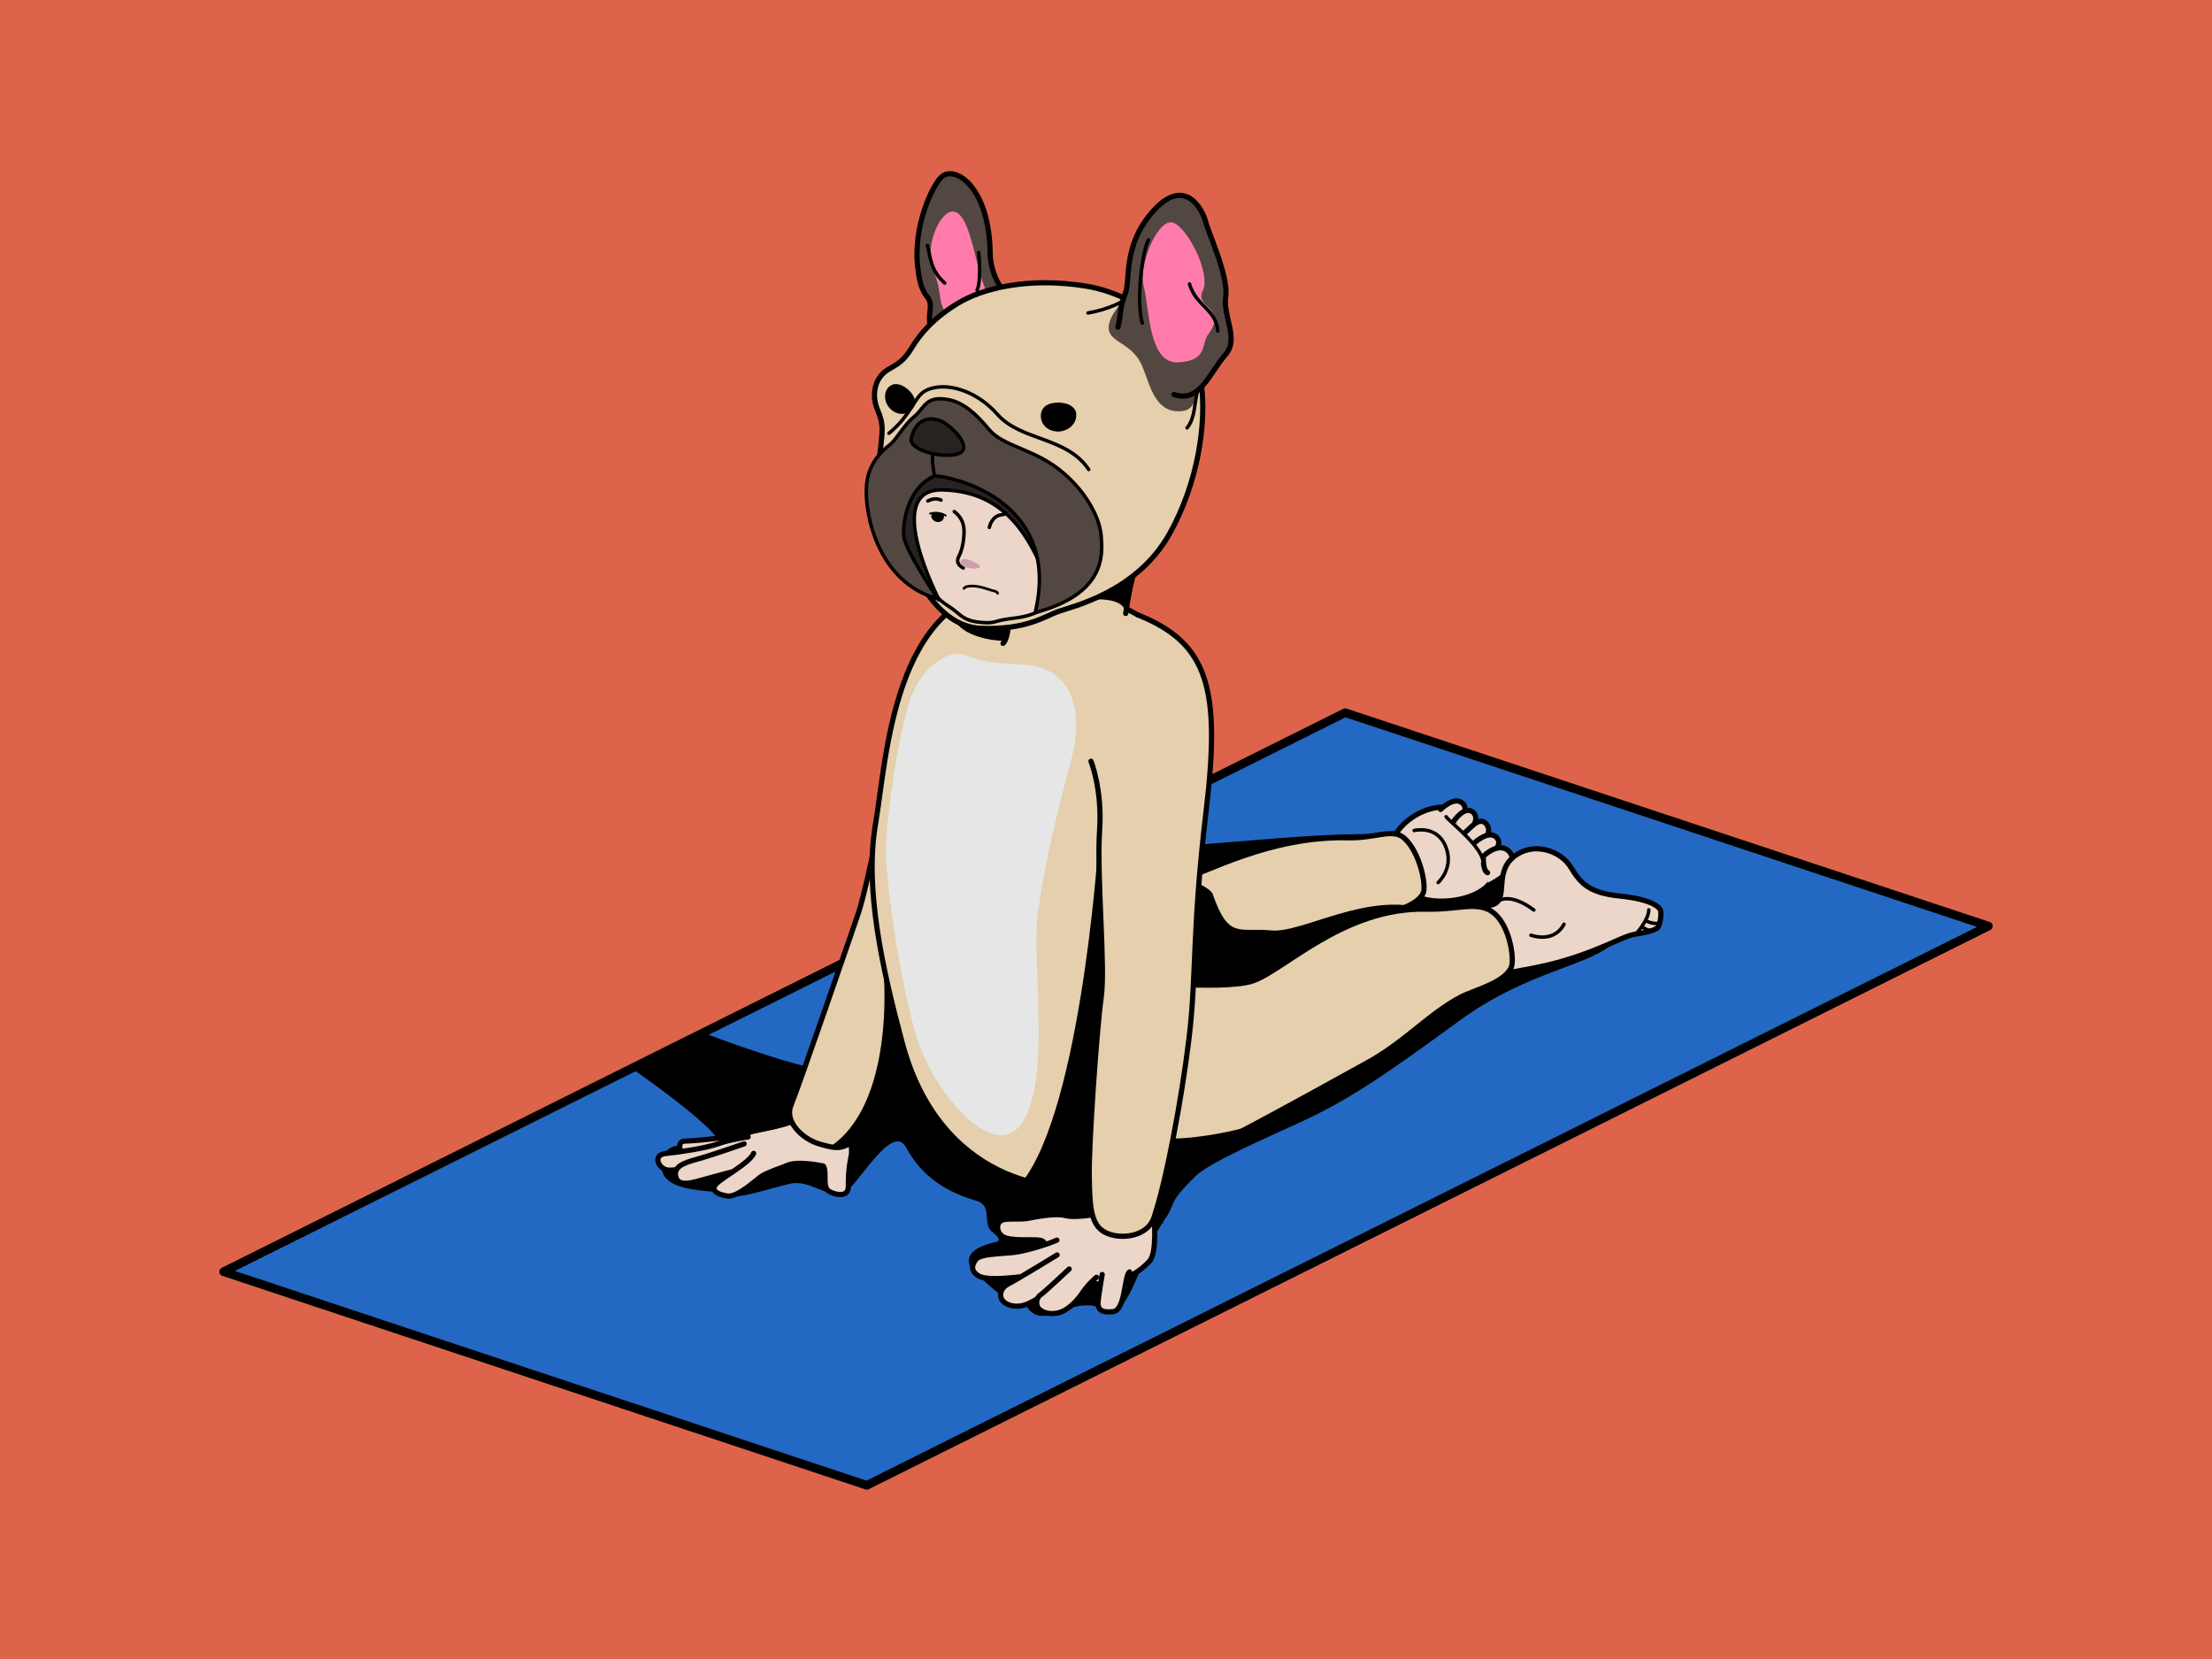 <?xml version="1.0" encoding="UTF-8"?>
<svg xmlns="http://www.w3.org/2000/svg" version="1.1" xmlns:xlink="http://www.w3.org/1999/xlink" viewBox="0 0 1280 960">
  <defs>
    <style>
      .cls-1 {
        fill: #2369c4;
        stroke-width: 5px;
      }

      .cls-1, .cls-2, .cls-3, .cls-4, .cls-5, .cls-6, .cls-7, .cls-8, .cls-9, .cls-10, .cls-11, .cls-12 {
        stroke: #000;
      }

      .cls-1, .cls-6, .cls-8, .cls-10 {
        stroke-linejoin: round;
      }

      .cls-13, .cls-4, .cls-5 {
        fill: #ecd6c9;
      }

      .cls-2 {
        stroke-width: 1.5px;
      }

      .cls-2, .cls-3, .cls-14, .cls-6, .cls-7 {
        fill: none;
      }

      .cls-2, .cls-3, .cls-4, .cls-5, .cls-6, .cls-7, .cls-8, .cls-10, .cls-11, .cls-12 {
        stroke-linecap: round;
      }

      .cls-2, .cls-3, .cls-4, .cls-5, .cls-7, .cls-9, .cls-11, .cls-12 {
        stroke-miterlimit: 10;
      }

      .cls-3, .cls-5, .cls-6, .cls-8, .cls-10 {
        stroke-width: 2px;
      }

      .cls-15, .cls-9, .cls-10, .cls-11 {
        fill: #534741;
      }

      .cls-16 {
        fill: #dd644b;
      }

      .cls-17 {
        clip-path: url(#clippath-1);
      }

      .cls-4, .cls-9, .cls-11, .cls-12 {
        stroke-width: 3px;
      }

      .cls-18 {
        clip-path: url(#clippath-3);
      }

      .cls-8 {
        fill: #282320;
      }

      .cls-19 {
        fill: #cc9fad;
      }

      .cls-20 {
        fill: #ff7bac;
      }

      .cls-21 {
        clip-path: url(#clippath-2);
      }

      .cls-22 {
        clip-path: url(#clippath);
      }

      .cls-12 {
        fill: #e5cfac;
      }

      .cls-23 {
        fill: #e6e6e6;
      }
    </style>
    <clipPath id="clippath">
      <path class="cls-14" d="M572.8,360.5c-33.3,4.5-44.2,32.6-50.6,56.4-6.4,23.7-19.9,95.1-25.5,111.5-5.6,16.4-33.3,96.9-39.1,111.5-3.6,9.1,6.6,19.2,16.6,22.1,9.2,2.6,14,3.9,21.6-3.9,12.4-12.5,49.9-60.6,59.9-92.2,10.7-33.9,8.3-45.8,29.3-110.5"/>
    </clipPath>
    <clipPath id="clippath-1">
      <path class="cls-14" d="M604.5,516.1s59.6-.9,76.4-6c16.8-5.1,54-26.4,99.1-25.3,16,.4,25.9-5.8,32.6.2,9.1,8.2,13,27.6,10.9,31.9-4,8.4-22,11.4-29.3,15.2-17.2,8.8-30.6,24.5-51.1,35.6s-81.1,51.7-98.6,51.3c-17.5-.3-40-102.9-40-102.9Z"/>
    </clipPath>
    <clipPath id="clippath-2">
      <path class="cls-14" d="M684.2,429.6c-32.8,51.9-28.2,67.4-31.9,112-2.7,33,23.7,32.8,29.1,71,2.4,16.5,4,58.9-36.4,71-36.4,10.9-102-1.8-122.9-80.1-11.7-43.7-21.8-89.2-15.5-126.5,6.4-37.3,10-132,78.3-137.5,63.7-5.1,130.6,40.4,99.2,90.1Z"/>
    </clipPath>
    <clipPath id="clippath-3">
      <path class="cls-14" d="M646.9,567.1s59.6,6.2,77.5.7c17.9-5.5,54.5-42.8,102.7-41.7,17,.4,24.8-3.8,33.7,0,12.7,5.5,15.8,29.1,13.7,33.7-4.2,9.1-21.2,13-29.1,17.1-18.3,9.5-32.6,26.3-54.5,38.2-21.9,11.9-135.9,76.5-154.6,76.2s10.6-124.2,10.6-124.2Z"/>
    </clipPath>
  </defs>
  <!-- Generator: Adobe Illustrator 28.7.4, SVG Export Plug-In . SVG Version: 1.2.0 Build 166)  -->
  <g>
    <g id="_圖層_1" data-name="圖層_1">
      <rect class="cls-16" x="-1737" y="-1754.5" width="4992" height="3793"/>
      <g>
        <polygon class="cls-1" points="501.6 859.5 129.4 735.9 778.4 412.4 1150.6 535.9 501.6 859.5"/>
        <path d="M646.3,758c-6,4.3-9.9-8.4-31.8.7s-18.2-7.3-27.3-7.3-15.5-9.1-20.9-12.7c-4-2.7-14.6-14.6,10-20,3.1-.7,1.4-3.1-1.8-5.5-6.4-4.6,0-15.5-9.1-18.2-12.3-3.7-30.1-10.6-41-30.9-8.2-15.3-28.2,22.8-36.4,26.4-8.2,3.6-19.1-8.2-30.9-5.5-11.8,2.7-32.8,10-36.4,6.4-3.6-3.6-37.4.5-37.8-16.1-.4-16.7,14.8-12.2,30.4-12.6,15.6-.4-47.2-44.1-47.2-44.1l41-20.9s61.9,23.7,76.5,21.8c14.6-1.8,100.9-123.6,176.1-128.3,75.2-4.6,146.2-15.6,177.1-1.9,30.9,13.7,118.1,31.7,97.4,55.5-11.8,13.7-49.3,16.4-89.2,45.5-43.7,31.9-64.6,46.4-94.7,60.1-17.3,7.9-50.3,22.3-58.3,30-17.3,16.9-10.7,14.9-18.2,25.5-10.9,15.5-17.4,45.1-27.4,52.1Z"/>
        <g>
          <g>
            <path class="cls-4" d="M667.8,704.5s2,20.7-2.8,25.5c-4.8,4.8-9.7,9.1-22.4,12.3-12.7,3.2-35-5.6-36.5-11.9-1.6-6.4,0-11.9-4-12.7-4-.8-18.3.8-22.2-2.4-4-3.2-3.2-8.7.8-9.5,4-.8,10.3,0,14.3-.8,4-.8,15.9-3.2,21.5-1.6,5.6,1.6,23.8-.8,25.4-4,1.6-3.2,26,5.2,26,5.2Z"/>
            <path class="cls-4" d="M611.6,717.6c-3.2,1.6-17.5,6.4-25.4,7.2-7.9.8-19.1.8-21.5,4s-3.2,6.6,1.6,9.5c6.4,4,33.4-.8,40.5-1.6"/>
            <path class="cls-4" d="M611.7,726.2s-23.2,14.2-28.3,16.8c-3.5,1.8-5.3,5.3-3.9,8.6.6,1.5,4,5,11,4.1,8-1,21.6-12.9,26-15.4"/>
            <path class="cls-4" d="M618.7,734.3s-14.3,13.5-16.7,15.1c-2.4,1.6-3.2,6.4,0,8.7,3.3,2.5,8.5,2.6,12.7.8,4.9-2.1,9.5-7.5,11.9-11.1,3.2-4.8,7.9-8.7,7.9-8.7"/>
            <path class="cls-4" d="M637.8,737.5s-2.4,13.5-2.4,16.7,1.6,5.6,8.7,4.8c7.2-.8,6.4-20.7,9.5-23"/>
          </g>
          <g>
            <path class="cls-4" d="M488.5,653.1s-18.3-13.5-21.5-8.7c-3.2,4.8-23.8,8.7-27.8,9.5-1.8.4-4.3.7-6.6,1.9-8.1,2.2-30.8,4.5-36.3,4.5s-1.6,8.7-1.6,8.7c3.2,1.3,20.7,1.5,28.6.8,2.5,8.6,26.6,7.7,31.8,4.8,5.6-3.2,20.7,0,20.7,0,0,0,1.6-.8,1.6,5.6s0,8.7,4.8,10.3c4.8,1.6,8.7.8,8.7-4s0-9.5,1.6-17.5c1.6-7.9-4-15.9-4-15.9Z"/>
            <path class="cls-4" d="M403.5,674.6c-1.6,0-12.7,3.2-17.5,2.4-4.8-.8-8.7-8.7-.8-9.5,7.9-.8,23.8-3.2,30.2-5.6,6.4-2.4,17.5-4,17.5-4"/>
            <path class="cls-4" d="M428.2,676.9s-18.3,4.8-23.8,6.4c-5.6,1.6-12.7,3.2-13.5-3.2-.8-6.4,7.9-7.9,15.9-10.3s23.8-7.9,23.8-7.9"/>
            <path class="cls-4" d="M455.2,674.6s-11.9,4-15.1,6.4c-3.2,2.4-13.5,11.9-19.1,11.1-5.6-.8-10.3-3.2-6.4-7.2,4-4,19.1-11.9,21.5-17.5"/>
          </g>
          <path class="cls-12" d="M572.8,360.5c-33.3,4.5-44.2,32.6-50.6,56.4-6.4,23.7-19.9,95.1-25.5,111.5-5.6,16.4-33.3,96.9-39.1,111.5-3.6,9.1,6.6,19.2,16.6,22.1,9.2,2.6,14,3.9,21.6-3.9,12.4-12.5,49.9-60.6,59.9-92.2,10.7-33.9,8.3-45.8,29.3-110.5l-12.2-94.8Z"/>
          <g class="cls-22">
            <path d="M508.9,542.9c5.5,27.3,6.7,97.4-28.5,120.6-35.2,23.2,44,9.6,44,9.6l54.6-80.1,3.6-88.3-73.7,38.2Z"/>
          </g>
          <g>
            <g>
              <path class="cls-4" d="M833.5,467.1c15.7-1.1,20.9,12.9,24.2,19.8,3.3,6.9,12.4,13.4,4.5,24-7.9,10.6-32,13.6-43.8,7.3-11.9-6.3-18.5-18.7-13.5-30.5,4.9-11.8,17.2-19.8,28.6-20.6Z"/>
              <path class="cls-3" d="M818.3,480.6s13-3.4,18.2,9.1c5.2,12.5-4.3,21-4.3,21"/>
              <path class="cls-4" d="M843.7,475.2s7.1-6.5,2.5-10.5c-4.8-4.2-12.6,3.7-12.6,3.7"/>
              <path class="cls-4" d="M850.3,481.6s6.6-7.6,2.1-11.6c-4.8-4.2-11.1,5.1-11.1,5.1"/>
              <path class="cls-4" d="M856.5,488.4s8.1-6.3,3.5-11.7c-4.2-4.8-9.8,3.5-12.5,5.2"/>
              <path class="cls-4" d="M861.2,495.2s9.2-5.5,5-10.4c-4.7-5.4-14,3.8-14,3.8"/>
              <path class="cls-4" d="M861,512.4s14.9-6.9,14.5-14c-.5-7.1-7.2-11.9-17.1-3,0,0-.6,8.2,2.4,9.6"/>
              <path class="cls-5" d="M836.8,472.6c1.6,2.7,23.5,19.1,21.2,27.9"/>
            </g>
            <path class="cls-12" d="M604.5,516.1s59.6-.9,76.4-6c16.8-5.1,54-26.4,99.1-25.3,16,.4,25.9-5.8,32.6.2,9.1,8.2,13,27.6,10.9,31.9-4,8.4-22,11.4-29.3,15.2-17.2,8.8-30.6,24.5-51.1,35.6s-81.1,51.7-98.6,51.3c-17.5-.3-40-102.9-40-102.9Z"/>
            <g class="cls-17">
              <path d="M825.2,526.1c-34.1-10.5-71.5,14.1-89.7,12.3-18.2-1.8-24.6,5.5-33.7-20.9-4.1-12-110.1-39.1-116.5,1.8-6.4,41,6.8,140.6,113.8,89.2,54.5-26.2,160.2-71.9,126.1-82.4Z"/>
            </g>
            <path d="M622.3,544.9s-2.2,10.5-3.7,24.6c7.7,25,17.4,49.3,25.9,49.5,9.7.2,32.4-12.1,54.3-25h0c-36,5.9-76.5-49.2-76.5-49.2Z"/>
          </g>
          <path class="cls-12" d="M684.2,429.6c-32.8,51.9-28.2,67.4-31.9,112-2.7,33,23.7,32.8,29.1,71,2.4,16.5,4,58.9-36.4,71-36.4,10.9-102-1.8-122.9-80.1-11.7-43.7-21.8-89.2-15.5-126.5,6.4-37.3,10-132,78.3-137.5,63.7-5.1,130.6,40.4,99.2,90.1Z"/>
          <g class="cls-21">
            <path d="M635.4,491.1s-10.9,162.9-48.2,197.5c-43.5,40.3,51.9,59.2,103.8,26.4,51.9-32.8,44.6-61,44.6-61,0,0-82.8-118.3-100.1-162.9Z"/>
          </g>
          <path class="cls-23" d="M559,379.1c11.3,5,23.3,4.8,33.7,5.5,28.2,1.8,34.6,27.3,27.3,54.6-7.1,26.7-14.6,55.5-19.1,86.5s7.3,93.8-8.2,122-51.9-14.6-61.9-46.4c-10.8-34.4-18.2-93.8-18.2-108.3,0-20.9,8.7-76.9,15.5-91.9,8.2-18.2,22.8-25.5,30.9-21.8Z"/>
          <path d="M578.2,354.5s7.3,12.7,3.6,16.4c0,0-26.5,0-31-15.5-4.9-16.6,27.4-.9,27.4-.9Z"/>
          <path class="cls-12" d="M651.4,355s3.6-27.3,10-37.3c6.4-10-77.4,17.3-77.4,17.3,0,0,1.8,32.8-3.6,37.3"/>
          <path d="M651.4,355s3.6-27.3,10-37.3c6.4-10-77.4,17.3-77.4,17.3,0,0,2.7,23,22.2,16.8s44.6-8.2,45.1,3.2Z"/>
          <g>
            <g>
              <path class="cls-9" d="M541.3,194.8c-7.3-10,0-17.1-4.6-22.8-4.1-5.1-4.7-10.6-5.5-16.2-3.4-24.9,9-50.2,14.3-54,7.9-5.6,27.1,6.8,27.5,45.4.1,9.7,6.7,26.9,16.8,23.6-20.2,21.3-48.6,23.9-48.6,23.9Z"/>
              <path class="cls-20" d="M549.9,184.3c-8.2-8.2-3.9-13.7-9.7-27.4-5.8-13.7,3.7-35,11.3-34.5,11.7.8,13.1,41.5,22.1,50.1"/>
              <path class="cls-3" d="M566.3,146.1s1.8,15.5-.9,21.8"/>
              <path class="cls-3" d="M536.7,142c1.8,7.3,1.8,14.6,10,21.8"/>
            </g>
            <path class="cls-12" d="M628.7,165.6c-33.7-5.5-60.4,1.3-74.6,10-13.9,8.5-21.6,17.5-26.4,25.5s-8.4,9.6-13.7,12.7c-9.1,5.5-9.1,16.4-6.4,22.8,4.2,9.9,2.9,12.5,1.5,27.1-1.4,14.6,6.3,24,9,36.1,2.8,12.2,17.3,62.8,49.8,63.8,26,.9,36.6-6.9,44.3-9.7,7.6-2.8,45.5-10.9,64.6-45.1,16.8-30,21.4-64.9,18.3-86.8-3.1-21.9-32.8-51-66.5-56.4Z"/>
            <g>
              <path class="cls-3" d="M652.4,171.1c.2,2.9-11.8,8.2-22.8,10"/>
              <path class="cls-15" d="M641.9,187c1.6-6.4,5.8-8.7,9.2-17,3.3-8.3-1.7-28.3,16.6-48.3s28.3,0,30,6.7c1.7,6.7,13.3,31.6,11.6,43.3-1.7,11.6,7.8,24.2,0,33.3-6.3,7.3-9.8,13.4-15.5,20.3-3.4,4.1-.9,12.7-11.8,12.7-15.5,0-17.1-19.4-22.3-28.7-6.8-12.3-20.5-11.4-17.8-22.3Z"/>
              <path class="cls-3" d="M696.5,219.8c-6.4,5.5-3.2,20.5-9.6,27.8"/>
              <path class="cls-11" d="M646.9,189.3c1.8-6.4.8-11,4.2-19.3,3.3-8.3-1.7-28.3,16.6-48.3s28.3,0,30,6.7c1.7,6.7,13.3,31.6,11.6,43.3-1.7,11.6,7.8,24.2,0,33.3-10,11.6-15,28.3-30,23.3"/>
              <path class="cls-20" d="M699.3,193.3c11.3-15.8-8.3-15-3.3-25,5-10-9.4-37.9-17.7-39.6-8.3-1.7-19.7,24-16.4,37.3,3.3,13.3,2.8,44.8,20,43.7s12.9-10.2,17.4-16.5Z"/>
              <path class="cls-3" d="M688.3,164.3c3.6,12.7,15.5,14.6,16.4,27.3"/>
              <path class="cls-3" d="M664.6,138.8c-3.6,6.4-7.3,35.5-3.6,48.2"/>
            </g>
            <path class="cls-3" d="M630,271.7c-12.7-19.1-39.1-16.4-52.8-31.9-11.5-13-26.4-17.5-36.4-15.5-10,2-9.4,7.1-18.2,18.2-3.6,4.6-8.2,8.2-8.2,8.2"/>
            <g>
              <path class="cls-5" d="M605.5,282.3c9.3,2.6,13.9,13.5,12.8,27.4-1,13.9-1.9,28-8.5,36.3-5.5,6.9-11.5,10.4-23.6,11.8-11.8,1.3-9.4,3.1-18.1,2.4-8.7-.7-11.1-3.1-15.3-6.6-4.2-3.5-9-4.9-14.2-12.8-5.2-8-9.7-27.1-10.4-35.8-.7-8.7-3.8-26,9.4-25.7,13.2.3,18.4,4.2,33.3,3.5,14.9-.7,26.4-2.8,34.6-.5Z"/>
              <path class="cls-2" d="M557.8,340.5c.7-1,2.1-1.4,4.9-1.4,4.9,0,10.1,2.4,12.2,2.8,2.1.3,2.4,1.4,2.4,1.4"/>
              <g>
                <path d="M597.2,303.5c.2,1.8-1.2,3.5-3.3,3.8s-3.9-.9-4.2-2.7c-.2-1.8.7-3,2.8-3.3s4.4.5,4.6,2.3Z"/>
                <path class="cls-13" d="M586.9,304.4s1.7-2.4,6.3-2.4,6.6,2.4,6.6,2.4v-5.5c-.1,0-12.6,1.8-12.6,1.8l-.3,3.7Z"/>
                <path class="cls-7" d="M588.6,303c1-.6,2.5-1.1,4.6-1.1s3.9.6,5,1.2"/>
              </g>
              <g>
                <path d="M539,297.7c-.5,1.7.7,3.6,2.6,4.2,2,.6,4-.3,4.5-2.1.5-1.7-.3-3.1-2.2-3.7-2-.6-4.4-.2-4.9,1.5Z"/>
                <path class="cls-13" d="M536.3,298.2s2.4-2.1,6.9-1.4,5.8,3.4,5.8,3.4l-1-5.7h-10.2l-1.4,3.8Z"/>
                <path class="cls-7" d="M547.3,298.4c-.9-.7-2.2-1.3-4.2-1.6s-3.8,0-5,.4"/>
              </g>
              <path class="cls-3" d="M580.9,297.7s-3.8,0-5.9,2.5c-2.1,2.4-2.5,5-2.5,5"/>
              <path class="cls-3" d="M552.2,296c4.5,3.5,6,7.6,5.6,13.5-.3,5.9-1.7,10.1-3.1,12.8-1.4,2.8-.1,4.8,2.7,6.4"/>
              <path class="cls-19" d="M557.4,323.5c2.8-.3,6.2,1.6,7.5,2.3,1.6.9,3.6,2.3.9,3s-7.8-.2-9.7-2.1c-.9-.9,0-3,1.4-3.1Z"/>
              <path class="cls-3" d="M591.3,293.3s3.5-1.4,7.4,1.7"/>
              <path class="cls-3" d="M544.5,289.4s-3.2-1.9-7.6.5"/>
            </g>
            <g>
              <path d="M622.7,239.3c.7,4.9-3.3,9.5-8.9,10.3-5.6.8-10.7-2.6-11.4-7.5-.7-4.9,2-8.3,7.7-9,5.6-.8,12,1.3,12.7,6.2Z"/>
              <path d="M514.9,223.4c-3.5,2.8-3.7,8.4-.4,12.4,3.3,4,8.7,4.9,12.2,2.1s3.8-6.7.5-10.7c-3.3-4-8.8-6.6-12.3-3.7Z"/>
            </g>
            <g>
              <path class="cls-8" d="M543.5,347.2s-33.7-64.6,1.9-63.7c38.1.9,52.7,29.1,64.5,63.7,25.5-46.4-53.2-87.8-73.2-87.8s-44.2,44.1,6.7,87.8Z"/>
              <path class="cls-10" d="M540.8,275.3c19.1,1.8,72.7,19.1,58.2,79.2,41-10.9,39.1-33.6,38.2-44.6-.9-10.9-9.5-26.9-24.9-38.7-15.5-11.8-32.1-13.1-40.1-22.8-8-9.7-15.1-15.5-23.1-17.1-13.6-2.7-14,4.8-20,9.7-6,4.8-10,12.9-14,16.2-4,3.2-12.2,9.9-13.6,22.7-1.8,16.4,6.4,57.3,41,66.5,0,0-18.6-27.8-19.5-36-.7-6.4,1.4-27.8,17.8-35Z"/>
              <path class="cls-3" d="M540.8,275.3s-2.7-11.8,0-15.5"/>
              <path class="cls-8" d="M542.4,242.9c-8.8-2.2-13.4,3.6-15.1,10.7-1.7,7,19.4,12.3,27.8,8.7,8.3-3.5-5.6-17.6-12.6-19.4Z"/>
            </g>
          </g>
          <g>
            <g>
              <path class="cls-4" d="M863.4,523.6c10-2.7.8-18.2,12.4-27.7,11.6-9.4,27.5-3.5,33.2,6,5.7,9.5,10.8,14.8,28.3,16.6,17.5,1.8,23.3,6.1,23.7,8.7s-.5,8.7-2,9.8-4.8,2.4-12.4,3.5c-7.6,1.1-18.6,8.7-42.6,15.7s-53.2,8.5-59.3,13.7c-6.2,5.2-25.7-40.3-19.2-43,6.5-2.7,27.5-.5,37.9-3.3Z"/>
              <path class="cls-3" d="M867.6,521.1s6.4-4.6,20,5.5"/>
              <path class="cls-3" d="M905,534.8s-4.6,10.9-19.1,6.4"/>
              <path class="cls-6" d="M946.6,540.5s7.4-8,7.5-14"/>
              <path class="cls-6" d="M952.3,532.8s3.9,2.1,8,1.5"/>
              <path class="cls-6" d="M950.4,536.4s1.9,1.9,5.4,2.1"/>
            </g>
            <path class="cls-12" d="M646.9,567.1s59.6,6.2,77.5.7c17.9-5.5,52.7-42.8,100.9-41.7,17,.4,26.6-3.8,35.5,0,12.7,5.5,15.8,29.1,13.7,33.7-4.2,9.1-21.2,13-29.1,17.1-18.3,9.5-32.6,26.3-54.5,38.2-21.9,11.9-135.9,76.5-154.6,76.2s10.6-124.2,10.6-124.2Z"/>
            <g class="cls-18">
              <path d="M630,635.8s-18.2,58.3-73.7,37.3c-55.5-20.9,82.8,74.6,134.7,41.9,51.9-32.8,49.2-68.3,49.2-68.3,0,0-92.8,33.7-110.1-10.9Z"/>
            </g>
          </g>
          <path class="cls-12" d="M658.6,355.9c41,16.4,47.7,43.1,39.3,113.7-8.3,70.2-5.4,94.6-9.9,131.6-4.2,34.5-12.9,81.5-20.3,103.5-3.6,10.8-19.1,13-28.1,8.5s-9-16.8-9.3-33.3,4.3-84.4,6.9-102.5c2.6-18-2.7-69.7-.9-97.1,1.6-23.5-5-39.8-5-39.8"/>
        </g>
      </g>
    </g>
  </g>
</svg>